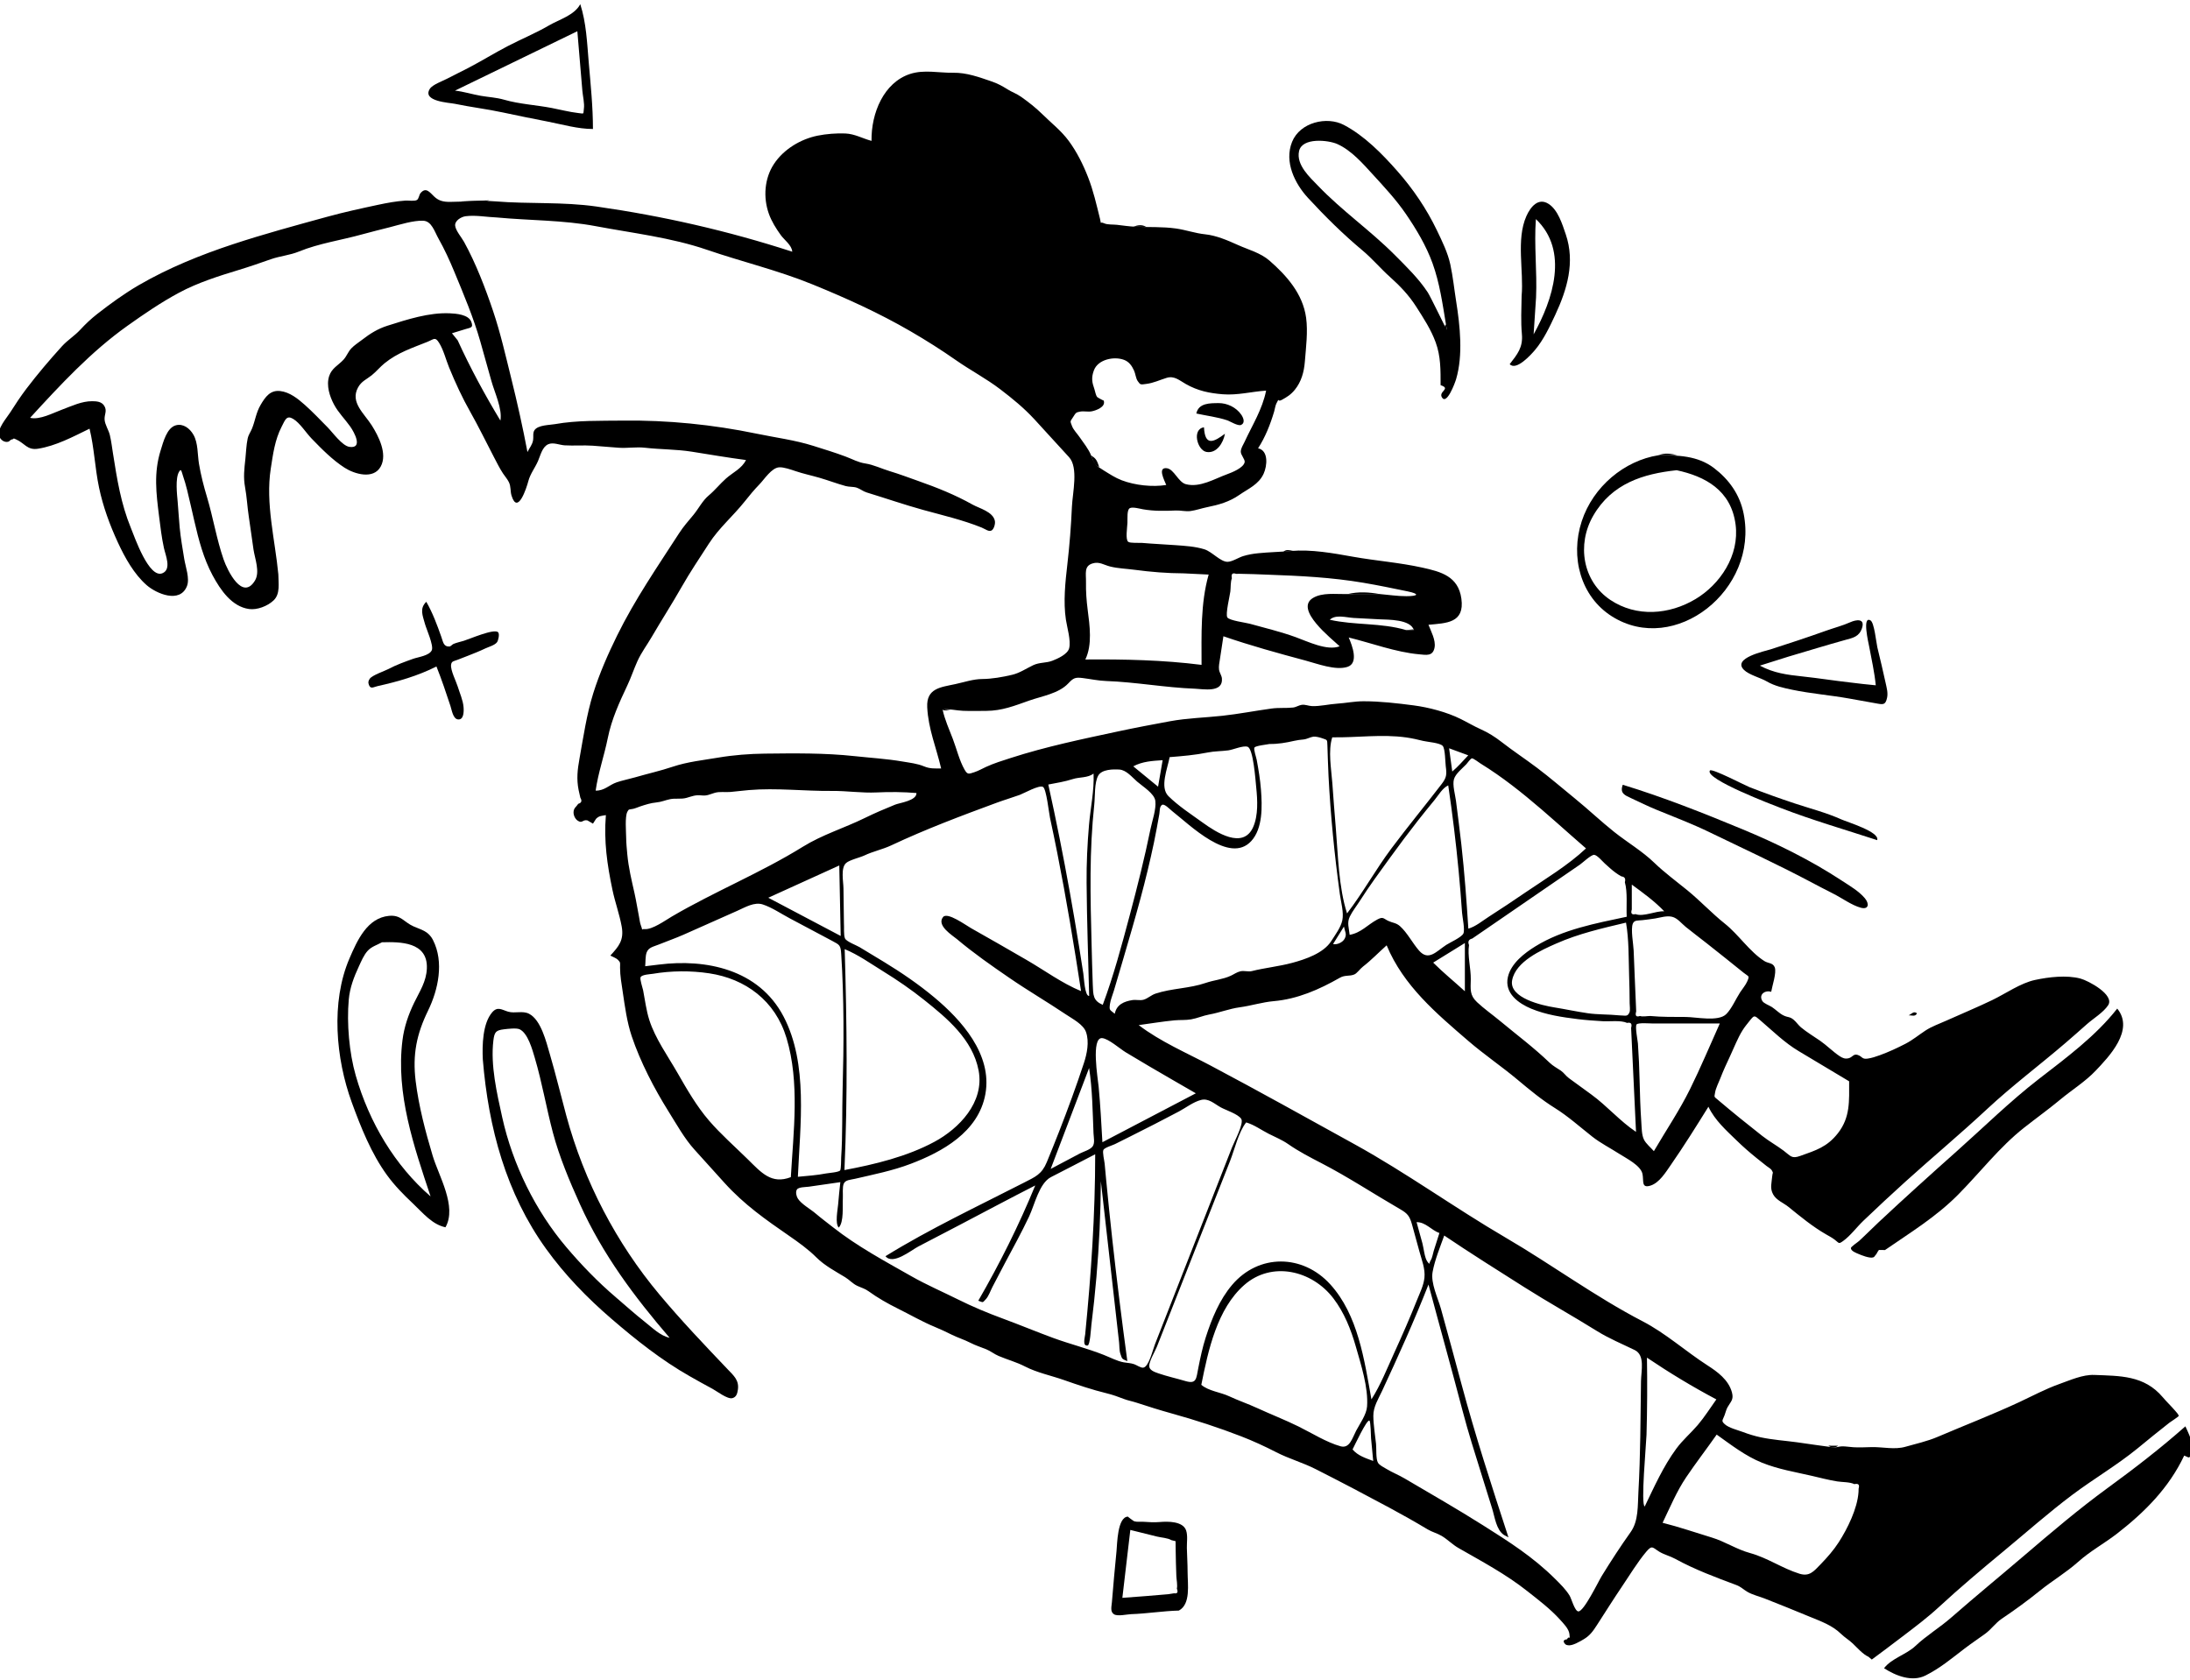 <svg width="524" height="402" viewBox="0 0 524 402" fill="none" xmlns="http://www.w3.org/2000/svg">
<path fill-rule="evenodd" clip-rule="evenodd" d="M321.563 221.724C321.78 222.923 322.323 223.488 321.754 224.59C321.272 225.526 319.888 226.138 318.959 225.901L321.563 221.724ZM346.726 179.059L351.308 180.745C350.056 182.065 348.862 183.451 347.482 184.623L346.726 179.059ZM271.156 183.378C273.341 182.195 275.789 182.062 278.184 181.91C277.82 184.022 277.456 186.134 277.091 188.246C275.113 186.623 273.134 185 271.156 183.378ZM323.624 346.845C324.06 346.016 327.035 339.61 327.653 339.939C327.981 340.113 328.006 343.68 328.054 344.187C328.225 345.991 328.396 347.795 328.566 349.6C326.807 348.933 324.928 348.379 323.624 346.845ZM344.404 295.055C343.954 296.47 343.504 297.886 343.054 299.302C342.84 299.975 342.715 300.968 342.336 301.562C341.845 302.332 342.216 302.786 341.559 301.942C340.854 301.036 340.643 298.62 340.337 297.51C339.872 295.823 339.407 294.138 338.943 292.452C341.133 292.432 342.461 294.369 344.404 295.055ZM390.44 211.677C393.133 213.654 395.86 215.615 398.204 218.072C396.142 217.934 393.271 219.457 391.329 218.742C390.433 218.947 390.137 218.582 390.44 217.644V215.697V211.677ZM350.499 225.662V237.205C347.984 234.904 345.337 232.766 342.917 230.346C345.444 228.785 347.971 227.223 350.499 225.662ZM260.589 255.571C261.383 260.709 261.427 265.997 261.645 271.198C261.683 272.121 262.014 273.51 261.441 274.319C260.867 275.129 259.23 275.578 258.398 276.011C256.057 277.23 253.731 278.483 251.397 279.717C254.461 271.668 257.525 263.619 260.589 255.571ZM201.153 223.968C195.377 220.92 189.602 217.871 183.826 214.822C189.489 212.248 195.152 209.674 200.814 207.1C200.927 212.723 201.04 218.346 201.153 223.968ZM260.602 238.321C259.546 238.403 259.379 234.085 259.205 232.944C258.872 230.776 258.531 228.611 258.182 226.447C257.482 222.12 256.747 217.8 255.974 213.488C254.426 204.866 252.72 196.276 250.828 187.733C252.861 187.34 254.728 187.057 256.713 186.421C258.316 185.908 260.226 186.187 261.657 185.12C261.843 189.123 260.912 193.379 260.567 197.382C260.168 202.013 259.954 206.621 259.989 211.273C260.059 220.29 260.378 229.308 260.602 238.321ZM393.537 360.481C392.536 360.195 393.899 345.461 393.96 343.337C394.134 337.185 394.167 331.029 394.065 324.876C399.458 328.507 404.975 331.851 410.672 334.868C409.208 336.907 407.836 339.106 406.216 341.004C404.547 342.958 402.632 344.56 401.085 346.665C397.97 350.904 395.837 355.716 393.537 360.481ZM263.772 273.324C263.521 268.892 263.289 264.47 262.872 260.052C262.695 258.171 261.002 248.18 263.712 248.415C265.253 248.548 267.957 250.97 269.37 251.819C271.237 252.94 273.106 254.058 274.982 255.162C278.684 257.34 282.41 259.47 286.125 261.622C278.674 265.523 271.223 269.423 263.772 273.324ZM279.859 181.177C282.945 180.929 285.929 180.683 288.973 180.066C290.614 179.733 292.256 179.779 293.906 179.555C295.088 179.394 297.399 178.351 298.5 178.692C299.884 179.121 300.386 186.567 300.577 188.436C300.883 191.446 301.09 195.098 299.838 197.925C297.424 203.376 290.922 199.121 287.759 196.835C285.047 194.875 281.975 192.889 279.57 190.509C277.44 188.401 279.352 183.901 279.859 181.177ZM263.854 240.452C261.529 239.442 261.566 238.173 261.464 235.561C261.342 232.387 261.27 229.21 261.186 226.034C261.035 220.376 260.893 214.715 260.94 209.053C260.985 203.522 261.238 198.001 261.827 192.504C262.035 190.561 261.828 187.241 262.782 185.583C263.652 184.071 266.354 184.055 267.829 184.149C269.491 184.254 270.837 185.949 272.064 187.02C273.422 188.208 276.214 189.879 276.436 191.65C276.686 193.627 275.674 196.448 275.282 198.365C273.849 205.364 272.105 212.294 270.268 219.181C268.362 226.327 266.431 233.544 263.854 240.452ZM322.931 223.699C322.781 222.127 322.236 220.813 322.973 219.315C323.606 218.027 324.637 216.733 325.411 215.514C327.627 212.022 330.111 208.676 332.525 205.34C334.736 202.284 337.001 199.261 339.318 196.298C340.608 194.648 341.939 193.033 343.261 191.412C344.23 190.226 345.148 188.559 346.518 187.938C347.527 194.75 348.361 201.591 349.012 208.454C349.327 211.771 349.598 215.093 349.825 218.419C349.89 219.357 350.568 222.527 350.135 223.401C349.679 224.319 346.892 225.548 346.039 226.111C343.655 227.684 341.802 230.055 339.534 227.469C337.973 225.687 336.715 223.176 334.97 221.622C334.061 220.812 333.205 220.85 332.185 220.369C330.999 219.81 330.962 219.273 329.545 220.032C327.158 221.312 325.708 223.203 322.931 223.699ZM442.442 258.748C442.442 263.464 442.743 267.341 439.766 271.159C437.164 274.495 434.461 275.267 430.801 276.584C428.647 277.359 428.496 276.644 426.75 275.335C425.091 274.092 423.284 273.095 421.647 271.813C418.12 269.049 414.595 266.198 411.167 263.291C410.015 262.313 410.185 262.647 410.36 261.474C410.52 260.405 411.234 259.044 411.625 258.028C412.331 256.189 413.163 254.409 413.995 252.633C414.941 250.617 415.764 248.428 416.938 246.549C417.425 245.769 418.003 245.063 418.572 244.352C419.769 242.855 419.726 242.911 421.158 244.134C424.179 246.718 426.991 249.516 430.391 251.536C434.415 253.928 438.429 256.335 442.442 258.748ZM351.331 222.216C350.895 215.445 350.403 208.712 349.647 201.972C349.258 198.511 348.807 195.06 348.367 191.606C348.188 190.2 347.497 187.84 347.882 186.474C348.26 185.13 349.929 183.85 350.845 182.877C351.091 182.616 351.848 181.518 352.174 181.469C352.522 181.417 353.834 182.448 354.212 182.68C355.55 183.504 356.863 184.37 358.157 185.271C360.595 186.97 362.957 188.792 365.268 190.683C370.115 194.648 374.737 198.914 379.482 203.017C375.135 207.108 369.785 210.284 364.925 213.597C362.052 215.556 359.164 217.493 356.238 219.361C354.755 220.307 353.034 221.754 351.331 222.216ZM410.749 343.289C414.259 345.781 417.611 348.411 421.58 350.01C425.532 351.602 429.437 352.215 433.521 353.161C435.581 353.639 437.517 354.161 439.619 354.495C440.797 354.682 442.62 354.61 443.694 355.144C444.651 354.925 444.991 355.275 444.715 356.194C444.705 356.48 444.695 356.766 444.685 357.052C444.414 361.026 442.035 365.809 439.96 369.04C438.749 370.927 437.206 372.682 435.672 374.268C433.94 376.059 432.942 377.321 430.528 376.571C426.459 375.306 422.869 372.761 418.745 371.638C415.483 370.75 412.773 368.889 409.592 367.926C405.668 366.738 401.786 365.384 397.808 364.392C399.585 360.709 401.174 356.875 403.448 353.501C405.781 350.04 408.354 346.713 410.749 343.289ZM389.223 219.371C381.883 220.94 373.927 222.392 367.357 226.461C364.794 228.049 361.544 230.504 360.793 233.788C359.896 237.714 363.424 240.145 366.372 241.37C369.911 242.841 373.763 243.405 377.513 243.869C379.498 244.114 381.492 244.249 383.486 244.37C385.1 244.469 387.837 244.088 389.313 244.775C390.237 244.577 390.557 244.979 390.274 245.982C390.291 246.342 390.308 246.703 390.325 247.062L390.478 250.299C390.58 252.454 390.682 254.61 390.784 256.765C391.005 261.459 391.228 266.155 391.449 270.849C387.605 268.292 384.506 264.629 380.749 261.901C378.962 260.603 377.189 259.303 375.409 258.01C374.663 257.468 374.207 256.709 373.473 256.204C372.499 255.534 371.636 255.131 370.722 254.253C366.992 250.671 362.844 247.574 358.887 244.285C357.09 242.791 355.122 241.417 353.412 239.814C351.621 238.135 351.869 236.753 351.913 234.339C351.959 231.783 351.085 228.61 351.491 226.145C351.15 225.309 351.412 224.789 352.274 224.584C352.85 224.189 353.426 223.793 354.002 223.397C355.151 222.608 356.3 221.819 357.449 221.031C362.019 217.893 366.588 214.754 371.158 211.616C373.441 210.048 375.724 208.481 378.007 206.913C378.645 206.476 380.725 204.498 381.44 204.556C382.17 204.615 383.436 206.145 383.983 206.632C384.822 207.378 385.637 208.163 386.543 208.816C386.995 209.153 387.467 209.453 387.958 209.717C388.744 209.798 389.016 210.262 388.777 211.106C389.467 213.482 389.088 216.876 389.223 219.371ZM287.436 331.381C289.098 323.037 291.241 313.157 297.724 307.481C304.299 301.725 313.912 303.949 319.055 310.709C321.631 314.094 323.228 318.097 324.415 322.245C325.632 326.503 327.427 332.05 327.098 336.552C326.955 338.526 325.38 340.647 324.479 342.37C323.551 344.148 322.934 346.698 320.745 346.082C317.351 345.127 313.899 342.933 310.722 341.363C307.51 339.775 304.127 338.468 300.796 336.934C298.584 335.916 296.288 335.141 294.082 334.108C291.99 333.13 289.23 332.893 287.436 331.381ZM189.221 281.684C184.585 283.466 182.175 280.614 178.913 277.402C175.823 274.361 172.474 271.435 169.629 268.129C166.694 264.72 164.373 260.691 162.117 256.754C159.835 252.774 156.752 248.476 155.347 244.044C154.633 241.79 154.328 239.292 153.878 236.961C153.769 236.4 153.042 234.313 153.273 233.841C153.591 233.192 155.615 233.123 156.171 233.029C160.595 232.278 165.283 232.24 169.72 232.912C178.305 234.211 185.485 239.381 188.199 248.421C191.379 259.018 189.851 270.797 189.221 281.684ZM219.281 189.766C219.353 191.601 215.257 192.111 214.195 192.539C211.742 193.527 209.302 194.57 206.92 195.739C202.014 198.147 196.783 199.716 192.086 202.627C181.959 208.903 170.966 213.327 160.736 219.329C159.142 220.265 156.027 222.518 154.206 222.328C153.238 222.227 153.959 223.063 153.332 221.411C153.106 220.817 153.031 220.043 152.904 219.407C152.525 217.498 152.232 215.572 151.806 213.674C151.106 210.551 150.39 207.653 150.095 204.442C149.97 203.082 149.832 201.723 149.818 200.354C149.802 198.968 149.505 195.493 150.088 194.292C150.475 193.496 150.552 193.769 151.518 193.544C152.072 193.416 152.652 193.148 153.186 192.969C154.439 192.551 155.694 192.149 157.008 192.025C158.306 191.904 159.134 191.479 160.352 191.233C161.629 190.975 162.941 191.288 164.242 190.928C165.647 190.538 166.317 190.183 167.785 190.331C169.208 190.475 169.618 190.137 171.011 189.72C172.174 189.373 173.56 189.616 174.772 189.511C176.239 189.382 177.702 189.185 179.17 189.061C185.771 188.499 192.45 189.331 199.067 189.265C202.665 189.23 206.185 189.8 209.778 189.624C212.918 189.47 216.164 189.506 219.281 189.766ZM202.108 227.125C205.319 228.438 208.297 230.571 211.274 232.408C214.707 234.526 217.993 236.777 221.17 239.317C226.512 243.589 232.746 248.71 234.152 256.164C235.594 263.814 229.408 270.082 223.607 273.212C216.992 276.78 209.297 278.626 202.051 279.989C202.826 262.379 202.643 244.74 202.108 227.125ZM298.174 268.584C300.122 269.162 301.771 270.4 303.579 271.316C305.197 272.136 306.764 272.755 308.276 273.811C310.74 275.533 313.596 277.006 316.172 278.338C322.546 281.631 328.734 285.72 335.045 289.37C336.717 290.338 337.265 290.949 337.832 292.94C338.447 295.103 339.027 297.28 339.619 299.451C340.172 301.475 341.054 303.64 340.822 305.776C340.619 307.635 339.724 309.389 339.049 311.084C337.349 315.352 335.506 319.551 333.602 323.716C331.893 327.456 330.334 331.424 328.141 334.862C326.436 325.315 324.907 314.618 318.299 307.344C311.696 300.075 301.163 299.972 294.8 307.475C291.777 311.04 289.937 315.529 288.491 320.04C287.732 322.41 287.222 324.825 286.733 327.272C286.211 329.887 286.34 331.274 283.653 330.482C281.52 329.852 279.258 329.35 277.166 328.633C276.082 328.261 275.023 327.842 274.974 326.922C274.912 325.76 276.369 323.38 276.8 322.287C279.022 316.643 281.245 310.999 283.468 305.355C285.882 299.227 288.296 293.098 290.711 286.971C291.915 283.913 293.12 280.855 294.325 277.798C295.425 275.011 296.34 270.872 298.174 268.584ZM201.927 220.926C201.892 218.139 201.849 215.353 201.815 212.566C201.794 210.906 201.105 207.694 202.452 206.508C203.287 205.773 205.764 205.209 206.821 204.706C208.905 203.713 211.161 203.271 213.258 202.285C221.469 198.423 230.014 195.206 238.468 192.093C240.291 191.422 242.154 190.872 243.989 190.211C244.98 189.854 248.649 187.759 249.566 188.307C250.369 188.787 250.974 194.501 251.231 195.688C251.839 198.497 252.421 201.313 252.98 204.134C255.15 215.086 256.97 226.115 258.663 237.163C254.166 235.329 249.856 232.152 245.607 229.696C241.194 227.145 236.795 224.6 232.352 222.107C231.097 221.403 226.685 218.169 225.652 219.438C223.996 221.475 227.943 223.865 228.979 224.737C232.987 228.113 237.221 231.055 241.507 233.999C245.948 237.051 250.57 239.747 255.034 242.742C256.646 243.824 259.218 245.14 259.851 246.967C260.666 249.316 260.078 252.172 259.336 254.417C257.514 259.933 255.519 265.381 253.409 270.777C252.45 273.23 251.466 275.673 250.463 278.106C249.27 281.004 247.703 281.616 245.102 282.95C234.021 288.632 222.512 294.024 211.869 300.598C213.65 302.803 217.991 299.183 219.749 298.266C223.005 296.568 226.263 294.876 229.516 293.173C235.577 290.001 241.606 286.766 247.701 283.67C243.795 293.209 239.185 302.4 234.074 311.255C235.365 311.725 235.05 311.749 235.86 310.916C236.542 310.214 237 308.839 237.462 307.958C238.418 306.137 239.36 304.31 240.323 302.494C242.319 298.725 244.389 295.013 246.212 291.142C247.584 288.23 248.646 283.141 251.464 281.674C254.976 279.844 258.535 278.063 262.047 276.207C262.047 290.711 261.076 304.892 259.651 319.306C259.579 320.033 258.93 322.178 260.239 321.969C260.829 321.873 261.028 317.896 261.131 317.066C261.607 313.259 262.011 309.442 262.341 305.618C262.999 297.986 263.356 290.323 263.402 282.659C264.245 290.111 265.088 297.562 265.931 305.014L267.129 315.606C267.338 317.461 267.548 319.315 267.758 321.17C267.854 322.022 267.793 323.136 268.072 323.948C268.511 325.227 268.363 325.129 269.738 325.712C268.424 316.009 267.209 306.289 266.135 296.552C265.611 291.8 265.12 287.045 264.667 282.286C264.545 281.006 264.426 279.725 264.309 278.445C264.25 277.792 263.726 275.693 264.017 275.151C264.305 274.613 266.215 274.053 266.765 273.779C267.969 273.179 269.173 272.579 270.376 271.976C274.282 270.016 278.184 268.04 282.047 265.984C283.736 265.085 285.509 263.695 287.346 263.215C289.176 262.738 290.506 264.105 292.07 264.974C293.288 265.651 296.156 266.551 296.969 267.7C297.726 268.77 295.375 273.049 294.758 274.626C293.016 279.077 291.275 283.529 289.533 287.979C286.001 297.004 282.469 306.029 278.938 315.054C278.074 317.259 277.211 319.466 276.348 321.672C275.795 323.086 274.871 327.114 273.529 327.272C272.935 327.342 271.959 326.648 271.385 326.448C270.528 326.151 269.737 326.156 268.878 325.999C267.303 325.712 265.667 324.84 264.12 324.227C260.145 322.654 256.023 321.638 252.016 320.168C247.989 318.691 244.029 317.033 240.018 315.556C236.376 314.215 232.701 312.687 229.202 310.94C225.506 309.096 221.717 307.469 218.116 305.424C211.558 301.699 205.071 298.221 199.276 293.652C197.914 292.578 196.463 291.499 195.115 290.349C193.933 289.34 191.679 288.094 190.874 286.767C190.568 286.261 190.304 285.268 190.662 284.668C191.047 284.023 192.749 284.081 193.544 283.967C196.052 283.605 198.559 283.243 201.067 282.881C200.874 284.652 200.68 286.422 200.54 288.199C200.442 289.454 199.752 292.769 200.683 293.752C201.963 292.446 201.552 288.538 201.666 286.797C201.728 285.867 201.507 284.046 201.895 283.221C202.32 282.316 203.495 282.329 204.56 282.081C209.076 281.032 213.55 280.152 217.92 278.49C225.301 275.683 234.125 270.942 235.774 261.799C237.492 252.267 229.939 244.008 223.58 238.692C219.773 235.51 215.722 232.754 211.532 230.196C209.574 229 207.617 227.805 205.647 226.635C204.93 226.21 202.576 225.333 202.198 224.589C201.811 223.828 202.009 221.793 201.927 220.926ZM359.854 367.31C360.212 367.498 360.571 367.686 360.928 367.874C356.944 355.683 352.998 343.548 349.667 331.129C348.059 325.135 346.43 319.146 344.768 313.169C344.05 310.591 342.287 307.04 342.777 304.369C343.307 301.478 344.578 298.404 345.561 295.655C351.857 299.904 358.285 303.936 364.685 307.993C370.423 311.631 376.258 314.866 382.037 318.466C384.997 320.31 388.052 321.555 391.142 323.062C393.653 324.287 392.678 328.03 392.642 330.531C392.515 339.36 392.521 348.22 392.022 357.037C391.841 360.249 392.075 363.936 390.171 366.609C387.736 370.027 385.477 373.511 383.256 377.109C382.424 378.457 378.928 385.755 377.625 385.595C376.774 385.491 375.991 382.536 375.565 381.835C374.647 380.325 373.306 379.025 372.085 377.809C366.812 372.556 360.961 368.856 354.881 365.017C348.703 361.117 342.38 357.486 336.086 353.788C334.664 352.952 333.132 352.349 331.719 351.495C331.161 351.158 330.054 350.622 329.703 350.019C329.177 349.117 329.355 346.618 329.246 345.539C329.022 343.336 328.619 341.046 328.597 338.827C328.576 336.634 329.804 334.75 330.694 332.838C334.6 324.443 338.396 316.028 341.795 307.379C344.474 317.422 347.288 327.418 349.917 337.476C351.289 342.728 352.943 347.895 354.554 353.066C355.377 355.707 356.204 358.346 357.025 360.988C357.665 363.045 357.997 366.058 359.854 367.31ZM303.748 178.032C305.819 178.057 307.696 177.73 309.722 177.266C310.465 177.096 311.117 177.024 311.871 176.953C312.725 176.872 313.501 176.375 314.249 176.278C314.815 176.205 315.803 176.46 316.344 176.654C317.596 177.105 317.556 176.877 317.609 178.439C317.691 180.852 317.752 183.265 317.875 185.676C318.361 195.165 319.299 204.561 320.585 213.958C320.846 215.858 321.574 218.349 321.174 220.236C320.813 221.936 319.444 223.753 318.54 225.179C316.681 228.113 312.303 229.563 309.223 230.395C305.975 231.272 302.603 231.595 299.517 232.378C298.662 232.595 297.681 232.212 296.769 232.43C295.927 232.631 295.272 233.128 294.493 233.487C292.585 234.367 290.453 234.529 288.483 235.208C284.575 236.555 280.391 236.474 276.48 237.767C275.48 238.098 274.617 238.931 273.655 239.216C272.775 239.476 271.869 239.17 270.949 239.315C268.998 239.624 267.179 240.34 266.729 242.588C265.537 241.574 265.371 241.841 265.577 240.273C265.709 239.267 266.231 238.043 266.516 237.073C267.244 234.602 267.976 232.132 268.703 229.66C270.141 224.77 271.571 219.875 272.897 214.948C274.083 210.54 275.162 206.099 276.105 201.624C276.584 199.349 276.985 197.064 277.396 194.776C277.515 194.112 277.397 193.057 278.018 192.616C278.581 192.215 279.897 193.652 280.492 194.116C284.648 197.349 294.182 206.911 299.379 201.27C302.178 198.233 302.014 192.893 301.71 188.968C301.524 186.556 301.129 184.175 300.688 181.804C300.578 181.212 299.904 179.311 300.151 178.889C300.417 178.436 303.192 178.165 303.748 178.032ZM157.694 230.813C156.587 230.946 155.481 231.079 154.375 231.213C154.476 230.253 154.385 228.809 154.723 227.915C155.192 226.68 156.337 226.542 157.598 226.029C159.591 225.22 161.624 224.516 163.596 223.645C167.875 221.754 172.134 219.836 176.416 217.946C178.292 217.116 180.497 215.76 182.535 216.437C184.732 217.167 186.901 218.655 188.955 219.745C191.281 220.979 193.605 222.216 195.93 223.453C197.02 224.033 198.11 224.613 199.2 225.193C200.913 226.104 201.14 226.197 201.276 228.277C201.964 238.922 201.913 249.98 201.613 260.638C201.459 266.078 201.631 271.547 201.268 276.977C201.24 277.394 201.269 279.751 201.025 280.072C200.682 280.525 198.269 280.678 197.692 280.792C195.443 281.233 193.179 281.38 190.907 281.598C191.442 269.217 193.408 254.58 187.487 243.256C181.54 231.878 168.826 229.414 157.694 230.813ZM261.09 109.01C260.423 107.379 259.275 106.002 258.293 104.571C257.763 103.797 256.845 102.872 256.505 101.967C256.021 100.68 256.024 100.955 256.746 99.827C257.43 98.761 257.416 98.681 258.472 98.49C259.361 98.33 260.308 98.603 261.217 98.428C262.135 98.251 264.66 97.42 264.081 95.851C264.106 95.919 262.645 95.146 262.532 95.012C262.165 94.583 262.049 93.668 261.868 93.149C261.284 91.487 261.08 90.41 261.729 88.64C262.701 85.996 266.54 85.214 268.929 86.103C270.124 86.547 270.805 87.489 271.342 88.673C271.683 89.424 271.763 90.511 272.204 91.165C272.869 92.15 272.91 92.041 274.289 91.867C276.045 91.645 277.485 90.921 279.148 90.416C280.96 89.866 282.139 90.986 283.722 91.888C286.581 93.519 289.341 94.085 292.543 94.344C296.109 94.632 299.413 93.709 302.944 93.471C302.028 98.002 299.659 101.68 297.766 105.783C297.433 106.504 296.895 107.241 296.883 108.076C296.869 108.862 297.929 109.932 297.81 110.583C297.555 111.971 294.71 113.082 293.633 113.472C290.584 114.576 287.113 116.737 283.758 115.869C281.919 115.393 280.929 112.275 279.198 112.045C276.876 111.737 278.613 114.948 279.044 116.052C275.749 116.59 271.571 116.134 268.416 114.934C266.835 114.333 265.495 113.436 264.052 112.546C262.255 111.438 261.881 111.134 261.09 109.01ZM318.768 176.436C324.644 176.541 330.606 175.633 336.496 176.468C337.86 176.66 339.206 176.971 340.547 177.302C341.511 177.54 344.571 177.741 345.214 178.51C345.799 179.212 345.803 182.443 345.924 183.353C346.193 185.381 346.121 186.081 344.917 187.648C340.955 192.807 336.829 197.812 332.925 203.027C329.176 208.037 326.098 213.635 322.307 218.575C320.283 212.247 320.162 204.654 319.606 198.02C319.31 194.482 319.04 190.942 318.787 187.401C318.546 184.028 317.726 179.652 318.768 176.436ZM394.824 243.119C394.145 243.119 393.061 243.348 392.4 243.119C391.492 243.43 391.189 243.064 391.489 242.022C391.475 241.658 391.46 241.293 391.446 240.928C391.351 238.578 391.247 236.228 391.145 233.878C391.052 231.73 390.961 229.581 390.883 227.432C390.828 225.965 390.138 222.328 390.69 221.003C391.061 220.112 391.94 220.314 393.009 220.184C394.026 220.06 395.046 219.946 396.057 219.777C397.34 219.562 398.763 219.069 400.069 219.377C401.381 219.688 402.334 220.989 403.364 221.816C404.993 223.124 406.658 224.384 408.301 225.672C411.287 228.014 414.244 230.399 417.205 232.777C418.428 233.758 418.663 233.417 418.067 234.828C417.698 235.7 416.859 236.686 416.348 237.473C415.332 239.042 414.319 241.419 413.015 242.691C411.117 244.543 405.85 243.367 403.329 243.354C400.454 243.339 397.683 243.386 394.824 243.119ZM387.383 242.966C384.89 242.704 382.371 242.817 379.894 242.457C377.2 242.065 374.526 241.486 371.837 241.051C369.157 240.619 361.002 238.869 361.807 234.573C362.658 230.032 368.9 227.312 372.354 225.785C377.749 223.401 383.381 222.125 389.055 220.777C389.767 224.848 389.665 229.218 389.795 233.342C389.865 235.583 389.927 237.826 389.926 240.068C389.926 240.608 390.099 241.728 389.894 242.229C389.411 243.41 388.851 242.966 387.383 242.966ZM395.582 244.917H411.494C409.139 250.151 406.913 255.483 404.375 260.619C401.846 265.734 398.591 270.554 395.722 275.464C394.995 274.616 393.836 273.695 393.343 272.684C392.795 271.566 392.811 269.922 392.721 268.628C392.489 265.269 392.383 261.881 392.304 258.515C392.235 255.567 392.114 252.639 391.904 249.698C391.858 249.053 391.195 245.703 391.574 245.152C391.912 244.662 394.886 244.922 395.582 244.917ZM330.049 142.143C327.364 142.143 324.676 142.106 321.993 142.155C319.557 142.199 316.383 141.744 314.152 143.091C309.606 145.834 318.693 152.878 320.536 154.652C317.556 155.811 312.906 153.51 309.99 152.455C306.383 151.152 302.705 150.277 299.027 149.256C298.108 149.001 294.162 148.501 293.664 147.745C293.169 146.995 294.277 142.47 294.388 141.516C294.492 140.618 294.404 139.219 294.752 138.375C294.539 137.362 294.87 137.006 295.747 137.311C296.05 137.309 296.352 137.308 296.655 137.307C298.893 137.326 301.133 137.437 303.37 137.517C311.058 137.792 318.559 138.158 326.182 139.447C329.726 140.046 333.301 140.783 336.826 141.518C339.793 142.137 339.294 142.656 336.522 142.664C334.355 142.67 332.205 142.324 330.049 142.143ZM109.508 81.437C109.052 80.874 108.595 80.31 108.138 79.746C109.251 79.405 110.364 79.063 111.477 78.722C112.661 78.359 113.298 78.442 112.771 77.022C112.112 75.244 109.101 75.04 107.654 74.973C102.671 74.741 97.438 76.444 92.704 77.943C90.395 78.675 88.584 79.808 86.63 81.314C85.777 81.971 84.792 82.589 84.045 83.379C83.27 84.2 82.947 85.252 82.188 86.075C80.944 87.424 79.352 88.096 78.742 90.044C78.042 92.28 78.878 94.84 79.914 96.789C80.965 98.768 82.527 100.264 83.795 102.062C84.801 103.488 86.903 107.386 83.619 106.934C81.882 106.695 79.629 103.515 78.379 102.248C76.588 100.431 74.825 98.572 72.928 96.879C71.245 95.379 69.307 93.84 67.057 93.576C64.686 93.298 63.501 94.928 62.345 96.91C61.255 98.779 61.08 100.604 60.313 102.518C59.943 103.44 59.473 103.954 59.255 104.96C58.921 106.507 58.886 108.194 58.716 109.771C58.448 112.248 58.195 114.195 58.642 116.622C59.061 118.893 59.175 121.305 59.527 123.615C59.926 126.232 60.259 128.861 60.652 131.478C60.985 133.696 62.253 136.854 61.009 138.917C58.022 143.872 54.438 136.577 53.494 133.852C51.835 129.062 50.991 123.827 49.527 118.939C48.743 116.325 48.059 113.687 47.609 110.981C47.237 108.743 47.421 106.016 46.278 104.023C45.391 102.474 43.812 101.298 42.078 101.771C39.91 102.363 39.077 105.729 38.438 107.775C36.754 113.172 37.374 118.033 38.06 123.537C38.377 126.085 38.68 128.638 39.225 131.144C39.593 132.834 41.116 136.257 38.851 137.176C35.64 138.48 32.237 128.589 31.322 126.355C28.926 120.505 28.009 114.703 27.021 108.434C26.794 106.993 26.621 105.521 26.282 104.104C25.986 102.871 25.104 101.625 25.025 100.392C24.945 99.158 25.706 98.297 24.927 97.085C24.278 96.077 23.105 96.016 22.046 96.007C19.558 95.986 17.178 97.159 14.864 98.011C12.709 98.802 9.523 100.54 7.201 99.981C14.487 92.037 21.755 84.183 30.446 77.996C34.481 75.123 38.52 72.362 42.882 70.019C47.3 67.646 52.363 66.043 57.095 64.607C59.668 63.826 62.227 62.941 64.768 62.044C67.031 61.247 69.308 61.096 71.523 60.191C76.336 58.225 81.713 57.464 86.697 56.07C88.897 55.455 91.121 54.928 93.327 54.358C95.645 53.759 98.902 52.719 101.263 52.82C103.28 52.906 103.961 55.388 104.931 57.115C106.34 59.621 107.541 62.225 108.649 64.898C110.918 70.375 113.313 76.034 114.936 81.756C115.827 84.898 116.707 88.043 117.583 91.19C118.34 93.914 120.235 97.844 119.732 100.64C116 94.464 112.525 88.051 109.508 81.437ZM283.254 137.2C285.234 137.297 287.214 137.393 289.194 137.49C287.22 144.457 287.495 151.876 287.495 159.098C278.269 157.93 268.969 157.731 259.689 157.812C261.394 154.28 260.733 149.698 260.247 145.916C259.963 143.702 259.804 141.57 259.845 139.336C259.884 137.241 259.322 135.479 261.389 134.831C263.029 134.318 264.066 135.174 265.628 135.564C267.5 136.032 269.538 136.088 271.443 136.343C275.408 136.872 279.232 137.183 283.254 137.2ZM336.416 150.769C330.47 148.998 324.152 149.651 318.177 148.305C319.536 146.973 322.096 147.762 323.901 147.873C325.953 147.998 328.004 148.09 330.056 148.197C332.057 148.302 337.608 148.139 338.33 150.873C337.693 150.839 337.054 150.804 336.416 150.769ZM118.864 52.038C126.644 52.772 134.792 52.658 142.516 54.115C151.362 55.785 160.583 56.832 169.16 59.774C177.573 62.66 186.154 64.681 194.448 68.07C202.51 71.365 210.276 74.87 217.869 79.277C221.585 81.433 225.201 83.72 228.744 86.197C232.203 88.615 235.993 90.598 239.344 93.161C242.327 95.443 244.901 97.536 247.502 100.332C250.283 103.321 252.988 106.391 255.772 109.375C258.095 111.865 256.624 117.952 256.477 121.265C256.272 125.859 255.92 130.388 255.395 134.951C254.896 139.3 254.383 143.974 255.042 148.313C255.319 150.137 256.275 153.288 255.819 155.109C255.454 156.568 253.031 157.637 251.795 158.112C250.284 158.694 248.74 158.448 247.189 159.188C245.457 160.015 243.996 161.046 242.157 161.48C239.889 162.016 237.34 162.467 235.01 162.483C232.855 162.498 230.693 163.248 228.544 163.709C225.049 164.461 221.637 164.695 221.855 169.221C222.106 174.443 224.036 178.924 225.185 183.882C223.631 183.882 222.548 183.988 221.125 183.396C219.464 182.706 217.692 182.523 215.947 182.225C212.09 181.566 208.331 181.355 204.449 180.935C197.338 180.164 190.104 180.257 182.987 180.338C179.384 180.379 175.476 180.678 171.922 181.28C168.277 181.898 164.501 182.284 160.968 183.47C157.988 184.47 154.911 185.151 151.871 186.035C150.5 186.432 148.859 186.755 147.564 187.201C145.689 187.846 144.686 189.223 142.52 189.192C143.129 184.883 144.561 180.887 145.425 176.615C146.327 172.153 148.126 168.206 150.111 163.997C150.997 162.119 151.653 160.127 152.507 158.233C153.456 156.127 154.792 154.382 155.938 152.413C158.284 148.385 160.789 144.51 163.094 140.453C165.106 136.911 167.404 133.516 169.607 130.097C172.029 126.338 175.394 123.501 178.142 120.053C179.302 118.596 180.407 117.242 181.706 115.906C182.903 114.675 184.601 111.95 186.434 111.823C187.487 111.749 189.312 112.386 190.317 112.727C192.176 113.359 194.149 113.771 196.069 114.328C198.171 114.937 200.236 115.73 202.341 116.309C203.184 116.541 204.184 116.431 204.983 116.693C205.818 116.968 206.485 117.573 207.398 117.85C211.904 119.223 216.383 120.781 220.923 122.031C225.596 123.318 230.342 124.413 234.871 126.236C235.735 126.584 236.696 127.406 237.359 126.865C237.854 126.462 238.173 125.323 238.043 124.658C237.609 122.445 234.312 121.645 232.724 120.757C228.47 118.375 224.244 116.696 219.672 115.079C217.42 114.284 215.176 113.434 212.893 112.747C210.984 112.172 208.998 111.201 207.046 110.907C205.31 110.645 204.078 109.911 202.355 109.261C199.817 108.304 197.206 107.517 194.627 106.699C190.218 105.3 185.545 104.712 181.034 103.774C170.584 101.601 159.734 100.513 149.07 100.648C143.694 100.716 138.071 100.547 132.757 101.497C131.476 101.725 128.783 101.681 127.9 102.916C127.425 103.579 127.682 104.565 127.56 105.283C127.355 106.495 126.739 107.06 126.205 108.165C125.071 102.188 123.768 96.339 122.303 90.45C120.979 85.121 119.753 79.695 117.984 74.44C116.111 68.881 113.841 62.986 111.043 57.898C110.466 56.85 109.03 55.187 108.907 54.015C108.779 52.806 110.356 51.87 111.44 51.735C113.872 51.434 116.476 51.95 118.864 52.038ZM66.598 137.43C65.807 129.14 63.493 120.469 64.785 112.146C65.332 108.623 65.76 105.259 67.401 102.079C68.231 100.471 68.563 99.289 70.148 100.238C71.751 101.198 73.228 103.569 74.557 104.943C77.001 107.469 79.56 110.07 82.486 111.946C84.79 113.423 89.368 114.823 91.101 111.628C92.752 108.583 90.55 104.333 88.969 101.821C87.16 98.947 83.734 96.284 85.657 92.738C86.484 91.211 87.675 90.811 88.927 89.81C90.01 88.943 90.918 87.82 92.002 86.937C95.141 84.379 98.585 83.284 102.211 81.822C103.885 81.147 104.105 80.511 105.072 82.055C106.122 83.731 106.697 86.081 107.456 87.935C108.977 91.649 110.599 95.168 112.56 98.63C114.539 102.125 116.293 105.776 118.163 109.34C118.869 110.684 119.533 112.051 120.367 113.313C120.821 114 121.383 114.612 121.752 115.364C122.298 116.475 122.055 117.489 122.395 118.595C123.862 123.37 126.001 116.705 126.41 115.146C126.874 113.374 127.995 111.992 128.722 110.338C129.322 108.973 129.732 106.944 131.181 106.301C132.368 105.774 133.898 106.497 135.109 106.567C137.335 106.697 139.578 106.503 141.813 106.653C143.904 106.792 145.989 107.008 148.079 107.145C150.171 107.283 152.261 106.903 154.325 107.14C158.029 107.564 161.816 107.496 165.513 108.084C169.85 108.773 174.143 109.508 178.492 110.082C177.482 112.134 175.387 113.024 173.73 114.488C172.25 115.797 171.077 117.308 169.586 118.553C168.073 119.817 167.174 121.686 165.922 123.205C164.695 124.692 163.559 125.94 162.484 127.604C157.295 135.641 151.944 143.381 147.664 152.067C145.498 156.463 143.43 161.167 141.95 165.883C140.363 170.943 139.584 176.368 138.641 181.599C138.171 184.206 137.925 186.407 138.44 189.029C138.575 189.653 138.715 190.276 138.861 190.898C139.312 191.642 139.146 192.124 138.36 192.346C137.9 193.065 137.273 193.335 137.233 194.318C137.202 195.066 137.59 195.932 138.189 196.353C139.346 197.166 139.346 196.068 140.539 196.311C140.986 196.571 141.433 196.831 141.88 197.09C142.116 196.704 142.359 196.323 142.608 195.947C143.368 195.171 143.973 195.242 144.967 195.053C144.462 201.299 145.267 206.875 146.548 212.968C147.164 215.898 148.219 218.765 148.752 221.7C149.346 224.979 148.047 226.472 146.038 228.659C146.548 228.945 147.441 229.255 147.862 229.682C148.531 230.363 148.36 230.447 148.36 231.512C148.359 233.463 148.707 235.385 148.993 237.304C149.521 240.856 150.003 244.532 151.142 247.933C153.211 254.111 156.555 260.527 159.962 265.968C161.869 269.014 163.78 272.473 166.17 275.101C168.568 277.737 170.946 280.398 173.339 283.042C178.048 288.248 183.194 291.844 188.836 295.742C191.07 297.286 193.424 298.977 195.345 300.899C197.298 302.852 199.895 304.219 202.229 305.638C203.27 306.271 204.011 307.18 205.135 307.7C206.192 308.187 206.93 308.346 207.815 308.986C210.013 310.573 212.387 311.93 214.807 313.126C217.758 314.586 220.663 316.284 223.694 317.529C225.076 318.097 226.375 318.716 227.712 319.379C229.16 320.098 230.722 320.569 232.207 321.334C233.462 321.981 234.732 322.357 236.009 322.886C237.052 323.317 237.871 324.016 238.935 324.468C241.144 325.405 243.155 325.909 245.301 327.014C248.153 328.482 251.532 329.166 254.536 330.222C257.89 331.402 261.369 332.576 264.811 333.412C266.275 333.768 267.523 334.233 268.937 334.772C269.859 335.124 270.915 335.316 271.936 335.649C274.757 336.573 277.577 337.463 280.413 338.248C285.954 339.783 291.614 341.626 296.988 343.709C299.805 344.801 302.663 346.115 305.366 347.506C308.422 349.078 311.714 349.985 314.781 351.541C320.705 354.546 326.609 357.64 332.465 360.795C335.54 362.452 338.572 364.159 341.574 365.961C342.663 366.615 343.855 366.885 344.937 367.526C346.352 368.365 347.514 369.597 348.964 370.428C354.552 373.633 360.255 376.652 365.387 380.706C368.073 382.828 370.959 385.001 373.281 387.585C374.047 388.437 375.374 389.757 375.513 390.994C375.717 392.824 375.525 391.14 374.935 392.269C374.118 392.375 373.934 392.713 374.379 393.28C374.585 393.546 374.848 393.682 375.169 393.687C376.201 393.911 378.132 392.737 378.962 392.246C380.399 391.395 381.162 390.32 382.085 388.892C384.09 385.794 386.046 382.668 388.111 379.613C389.968 376.866 391.786 373.842 393.899 371.319C395.332 369.609 395.439 370.356 397.033 371.321C398.218 372.038 399.595 372.344 400.824 373.019C405.506 375.594 410.652 377.496 415.454 379.291C416.547 379.7 417.13 380.348 418.091 380.912C419.315 381.632 420.866 381.983 422.175 382.494C425.781 383.902 429.369 385.364 432.95 386.845C435.714 387.99 438.37 388.891 440.534 391.003C441.395 391.844 442.438 392.446 443.327 393.296C444.363 394.284 445.763 395.893 447.067 396.453L447.862 397.119C448.399 396.717 448.937 396.317 449.476 395.917C450.01 395.52 450.544 395.125 451.078 394.726C452.417 393.727 453.746 392.713 455.077 391.701C458.096 389.403 461.134 387.129 463.942 384.535C468.93 379.93 474.105 375.571 479.32 371.258C484.794 366.731 490.131 361.993 495.793 357.738C500.924 353.881 506.523 350.624 511.498 346.553C514.003 344.504 516.501 342.442 519.058 340.457C519.197 340.35 521.278 338.979 521.299 338.827C521.334 338.546 520.649 337.815 520.447 337.58C519.49 336.463 518.43 335.468 517.477 334.339C513.034 329.078 507.232 329.261 501.1 329.013C498.32 328.9 495.304 330.277 492.663 331.215C489.434 332.361 486.318 334.043 483.199 335.496C476.77 338.49 470.135 341.049 463.641 343.822C461.088 344.912 458.544 345.444 455.948 346.193C453.314 346.954 450.601 346.229 447.784 346.284C446.322 346.312 444.94 346.403 443.468 346.314C442.594 346.262 441.587 346.084 440.724 346.099C440.024 346.113 439.298 346.423 438.654 346.344C435.836 346.001 432.859 345.52 429.953 345.127C427.067 344.736 424.09 344.542 421.242 343.931C419.808 343.623 418.393 343.188 417.014 342.666C415.816 342.212 413.639 341.698 412.657 340.779C411.778 339.958 412.162 339.947 412.652 338.607C412.846 338.077 413.047 337.274 413.334 336.763C414.112 335.384 414.863 334.951 414.41 333.225C413.614 330.183 410.898 328.241 408.573 326.742C403.336 323.369 398.547 319.041 393.032 316.179C381.67 310.282 371.315 302.621 360.234 296.145C348.054 289.027 336.533 280.674 324.183 273.856C312.688 267.51 301.245 261.126 289.655 254.98C283.995 251.98 277.594 249.234 272.459 245.3C275.304 244.921 278.158 244.432 281.013 244.16C282.337 244.034 283.677 244.151 284.994 243.925C286.466 243.672 287.859 243.033 289.329 242.767C291.856 242.308 294.128 241.378 296.658 241.035C299.37 240.667 302.026 239.811 304.751 239.571C310.451 239.07 315.596 236.812 320.592 233.968C321.829 233.263 322.846 233.666 324.031 233.187C324.684 232.924 325.377 231.871 326.11 231.306C328.13 229.748 329.864 227.91 331.783 226.209C335.819 235.933 343.743 242.547 351.304 249.071C355.135 252.374 359.292 255.175 363.161 258.416C366.161 260.93 368.885 263.179 372.088 265.178C375.163 267.095 378.051 269.686 380.983 271.99C382.97 273.551 385.299 274.73 387.412 276.086C389.138 277.194 392.509 278.846 392.98 280.855C393.365 282.497 392.613 284.451 394.947 283.696C397.036 283.021 398.551 280.53 399.768 278.776C402.915 274.236 405.85 269.542 408.772 264.835C410.342 268.124 413.049 270.493 415.551 272.932C417.071 274.414 418.65 275.789 420.292 277.111C421.088 277.753 421.893 278.382 422.691 279.022C423.005 279.275 423.718 279.664 423.921 280.02C424.397 280.853 424.108 280.475 424.034 281.482C423.918 283.06 423.428 284.301 424.26 285.813C425.04 287.232 426.743 287.838 427.936 288.807C430.775 291.115 433.761 293.567 436.91 295.369C437.625 295.778 438.301 296.132 438.967 296.633C440.078 297.467 439.875 297.77 440.995 296.97C442.747 295.718 444.26 293.639 445.841 292.129C449.153 288.965 452.501 285.841 455.893 282.777C462.356 276.936 469.011 271.386 475.394 265.44C481.46 259.791 487.963 254.927 494.225 249.556C495.943 248.083 497.64 246.579 499.335 245.076C500.845 243.738 503.295 242.263 504.411 240.551C506.033 238.064 499.689 234.666 497.776 234.16C494.476 233.288 490.208 233.786 486.903 234.501C483.434 235.251 479.901 237.76 476.661 239.323C473.009 241.084 469.29 242.607 465.612 244.269C463.971 245.011 462.232 245.602 460.709 246.601C459.093 247.661 457.65 248.87 455.932 249.759C453.952 250.782 451.894 251.737 449.811 252.494C448.868 252.837 447.852 253.181 446.86 253.32C445.456 253.516 445.646 252.822 444.48 252.434C443.489 252.104 443.254 252.975 442.362 253.217C441.523 253.446 440.896 253.214 440.169 252.73C438.549 251.65 437.107 250.161 435.486 249.037C433.983 247.993 432.325 247.018 430.916 245.837C430.288 245.311 429.823 244.589 429.204 244.055C428.212 243.197 427.818 243.538 426.66 242.947C425.712 242.464 424.853 241.565 423.952 240.97C423.393 240.6 422.036 240.133 421.675 239.535C420.728 237.964 422.345 236.872 423.794 237.336C424.011 235.979 425.125 232.758 424.644 231.486C424.218 230.36 423.101 230.571 422.16 229.975C418.628 227.736 416.02 223.666 412.715 221.035C409.599 218.554 406.85 215.592 403.764 213.066C401.12 210.901 398.23 208.788 395.822 206.454C392.976 203.694 389.331 201.547 386.236 199.084C383.039 196.54 380.068 193.709 376.905 191.136C373.862 188.66 370.873 186.075 367.746 183.718C364.935 181.6 361.99 179.665 359.237 177.518C357.73 176.342 356.082 175.309 354.361 174.537C352.65 173.769 351.153 172.868 349.482 172.041C346.162 170.398 341.838 169.262 338.227 168.791C334.257 168.274 330.271 167.809 326.263 167.806C324.128 167.804 322.054 168.24 319.932 168.379C317.983 168.505 315.874 169.035 313.939 168.965C313.062 168.934 312.3 168.535 311.451 168.664C310.742 168.771 310.126 169.23 309.365 169.311C307.672 169.49 305.97 169.311 304.257 169.546C300.324 170.086 296.385 170.855 292.443 171.284C288.244 171.74 284.08 171.827 279.903 172.596C275.82 173.347 271.712 174.126 267.653 174.994C259.027 176.841 250.311 178.643 241.822 181.385C239.837 182.026 237.841 182.635 235.933 183.514C235.008 183.939 234.118 184.456 233.153 184.775C231.77 185.231 231.498 185.404 230.785 184.158C229.559 182.014 228.884 179.178 227.994 176.846C227.114 174.537 226.046 172.211 225.536 169.8C227.019 169.548 228.89 170.038 230.421 170.094C232.292 170.163 234.143 170.12 236.013 170.108C239.78 170.084 242.726 168.889 246.291 167.634C249.296 166.576 253.297 165.97 255.589 163.548C256.818 162.249 257.227 162.021 259.074 162.254C260.938 162.488 262.778 162.893 264.66 162.96C271.751 163.212 278.811 164.541 285.934 164.804C287.861 164.875 292.681 165.855 292.366 162.346C292.3 161.617 291.78 160.985 291.679 160.235C291.57 159.431 291.758 158.616 291.875 157.83C292.154 155.971 292.445 154.113 292.723 152.254C299.219 154.492 305.796 156.306 312.416 158.079C315.161 158.814 319.571 160.505 322.407 159.578C325.149 158.682 323.561 154.533 322.707 152.548C328.155 153.883 333.966 156.066 339.522 156.568C341.212 156.72 342.857 157.122 343.251 154.928C343.564 153.179 342.388 151.041 341.788 149.506C346.052 149.097 350.467 149.136 349.665 143.267C348.929 137.883 344.764 136.811 340.329 135.827C334.855 134.613 329.265 134.208 323.755 133.225C318.961 132.369 313.731 131.415 308.835 131.847C306.243 132.075 303.636 132.127 301.045 132.385C299.823 132.506 298.647 132.71 297.464 133.068C296.373 133.398 294.846 134.42 293.728 134.438C292.039 134.467 290.003 132.015 288.187 131.449C285.938 130.746 283.514 130.619 281.19 130.447C278.555 130.253 275.917 130.145 273.285 129.916C272.684 129.863 270.416 130.023 269.942 129.645C269.252 129.095 269.711 126.274 269.759 125.115C269.804 124.043 269.612 122.036 270.304 121.615C270.954 121.221 272.848 121.762 273.488 121.872C276.139 122.328 278.658 122.276 281.3 122.16C282.52 122.106 283.691 122.455 284.9 122.283C286.196 122.099 287.501 121.631 288.792 121.371C291.588 120.806 294.136 120.104 296.546 118.422C298.661 116.945 301.165 115.946 302.347 113.36C303.212 111.466 303.565 107.812 301.019 107.274C302.752 104.589 303.949 101.572 304.868 98.469C305.035 97.906 305.145 97.059 305.394 96.568C306.275 94.833 305.458 96.372 306.714 95.678C307.955 94.993 308.849 94.451 309.819 93.259C311.365 91.358 312.016 89.019 312.211 86.543C312.476 83.179 312.971 79.387 312.514 76.04C311.722 70.244 307.777 65.889 303.768 62.383C301.592 60.48 298.727 59.771 296.174 58.616C293.71 57.5 290.958 56.331 288.362 56.069C286.019 55.833 283.734 55.012 281.389 54.68C278.165 54.224 274.937 54.395 271.698 54.256C270.207 54.193 268.719 53.967 267.235 53.795C266.396 53.697 264.979 53.801 264.211 53.445C262.955 52.86 263.634 54.087 263.185 52.3C262.331 48.898 261.634 45.709 260.341 42.403C259.137 39.324 257.674 36.38 255.74 33.747C253.926 31.278 251.574 29.472 249.438 27.363C247.855 25.8 246.059 24.388 244.253 23.124C243.221 22.402 242.07 22.011 241.062 21.373C239.809 20.582 238.704 19.982 237.294 19.497C234.27 18.458 231.269 17.354 228.057 17.408C224.594 17.466 221.123 16.601 217.751 17.698C211.491 19.736 208.424 27.021 208.529 33.711C206.388 33.138 204.517 32.033 202.249 31.939C200.16 31.852 197.678 32.046 195.626 32.463C191.644 33.271 187.548 35.648 185.174 39.251C182.909 42.686 182.57 47.248 183.962 51.146C184.628 53.012 185.685 54.672 186.811 56.249C187.636 57.405 189.477 58.684 189.564 60.233C174.15 55.23 158.674 51.704 142.729 49.421C134.647 48.265 126.551 48.844 118.46 48.183C115.004 47.9 111.248 48.295 107.675 48.31C106.166 48.317 104.993 48.092 103.899 47.043C102.792 45.983 101.907 44.684 100.616 46.215C100.287 46.605 100.218 47.55 99.775 47.844C99.237 48.2 97.675 47.956 97.032 47.998C94.785 48.145 92.593 48.555 90.387 49.026C86.339 49.892 82.317 50.767 78.318 51.865C70.702 53.957 63.188 55.98 55.682 58.463C48.024 60.997 40.285 64.123 33.224 68.224C29.803 70.21 26.387 72.69 23.242 75.147C21.78 76.29 20.47 77.527 19.199 78.905C17.839 80.378 16.177 81.372 14.83 82.856C11.902 86.084 8.985 89.509 6.329 93.006C4.941 94.832 3.669 96.758 2.434 98.704C1.567 100.07 -0.717 102.57 -0.191 104.334C0.089 105.275 1.069 105.934 1.966 105.703C2.265 105.626 2.515 105.209 2.77 105.169C3.636 105.037 2.848 104.71 3.86 105.15C5.869 106.025 6.509 107.781 9.062 107.382C13.4 106.702 17.481 104.502 21.427 102.583C22.554 107.21 22.714 112.006 23.7 116.689C24.662 121.256 26.267 125.613 28.203 129.802C29.902 133.478 32.084 137.396 35.091 140.023C37.386 142.028 43.049 144.518 44.735 140.25C45.45 138.438 44.386 135.621 44.084 133.755C43.679 131.252 43.233 128.741 42.99 126.213C42.792 124.158 42.692 122.092 42.508 120.035C42.349 118.266 41.909 114.467 42.836 112.904C43.394 111.963 43.443 112.887 43.767 113.827C44.161 114.967 44.489 116.098 44.777 117.272C45.39 119.767 45.943 122.28 46.523 124.784C47.558 129.257 48.699 133.633 50.857 137.656C52.774 141.228 55.472 145.147 59.572 145.732C61.491 146.006 63.994 145.064 65.459 143.675C67.103 142.117 66.612 139.548 66.598 137.43Z" fill="black"/>
<path fill-rule="evenodd" clip-rule="evenodd" d="M160.216 320.121C157.963 319.644 156.066 317.713 154.226 316.262C151.879 314.412 149.653 312.396 147.374 310.453C143.08 306.79 139.184 302.774 135.479 298.405C128.169 289.787 122.666 278.694 120.165 267.36C118.899 261.625 117.334 254.905 118.052 248.979C118.302 246.92 118.683 246.542 120.563 246.308C121.412 246.203 123.566 245.94 124.331 246.299C126.312 247.228 127.382 251.184 127.969 253.172C129.705 259.042 130.726 265.121 132.295 271.038C133.832 276.839 136.31 282.724 138.76 288.148C144.212 300.217 151.789 310.314 160.216 320.121ZM115.521 253.49C116.868 269.924 121.117 285.582 130.645 298.817C135.174 305.108 140.5 310.581 146.272 315.553C152.233 320.687 158.32 325.522 165.084 329.35C166.883 330.37 168.686 331.385 170.508 332.357C171.518 332.896 174.068 334.881 175.233 334.567C176.167 334.315 176.41 333.54 176.556 332.531C176.882 330.266 175.513 329.136 174.127 327.682C168.562 321.84 162.98 315.977 157.777 309.762C147.501 297.489 139.782 282.792 135.491 266.934C134.169 262.052 132.99 257.115 131.563 252.267C130.694 249.313 129.462 244.056 126.574 242.583C125.025 241.794 123.221 242.562 121.592 242.089C120.065 241.645 119.053 240.739 117.751 242.258C115.467 244.923 115.365 250.15 115.521 253.49Z" fill="black"/>
<path fill-rule="evenodd" clip-rule="evenodd" d="M522.613 348.314C523.754 348.748 523.801 349.179 524.324 347.919C524.587 347.283 524.516 346.414 524.454 345.754C524.305 344.173 523.531 342.713 522.894 341.312C516.903 346.619 510.682 351.402 504.258 356.091C497.387 361.105 490.828 366.68 484.33 372.234C478.511 377.208 472.622 382.035 466.864 387.072C464.087 389.501 460.921 391.384 458.281 393.887C456.148 395.91 452.61 396.817 450.791 399.197C453.673 401.046 457.521 402.535 460.715 400.935C464.238 399.17 466.94 396.87 470.076 394.478C471.691 393.245 473.371 392.126 475.012 390.934C476.455 389.885 477.473 388.354 478.934 387.371C482.003 385.303 485.152 383.025 488.064 380.664C491.055 378.239 494.362 376.31 497.248 373.733C500.207 371.09 503.519 369.34 506.608 366.934C513.155 361.836 518.92 356.103 522.613 348.314Z" fill="black"/>
<path fill-rule="evenodd" clip-rule="evenodd" d="M345.977 77.627C346.058 78.096 346.139 78.566 346.221 79.035C346.171 79.047 342.254 70.921 341.605 69.939C339.403 66.612 336.539 63.844 333.777 61.065C327.927 55.179 321.08 50.428 315.347 44.438C313.461 42.467 310.082 39.48 310.828 36.148C311.569 32.835 317.829 33.508 319.972 34.467C323.333 35.969 326.062 39.112 328.567 41.851C331.298 44.839 334.052 47.793 336.367 51.173C338.863 54.819 341.233 58.768 342.762 62.999C344.476 67.739 345.145 72.644 345.977 77.627ZM344.69 92.168C347.349 93.049 344.016 93.643 345.057 95.169C346.199 96.841 348.119 91.688 348.406 90.715C350.099 84.965 349.342 77.981 348.418 72.144C347.951 69.199 347.65 66.206 347.02 63.293C346.406 60.453 345.069 57.754 343.834 55.17C341.361 50.001 338.086 45.185 334.369 40.97C330.641 36.741 326.486 32.51 321.567 29.907C317.502 27.756 311.06 29.248 309.157 33.945C307.213 38.744 309.842 43.971 312.951 47.346C317.007 51.747 321.427 56.118 325.982 59.912C328.323 61.863 330.286 64.222 332.561 66.257C334.981 68.424 337.076 70.603 338.866 73.405C340.6 76.12 342.384 78.833 343.511 81.915C344.745 85.29 344.69 88.598 344.69 92.168Z" fill="black"/>
<path fill-rule="evenodd" clip-rule="evenodd" d="M451.024 299.126C457.132 294.902 463.262 291.194 468.582 285.807C473.834 280.489 478.423 274.491 484.269 269.877C487.186 267.575 490.196 265.414 493.061 263.036C495.78 260.779 498.906 258.846 501.364 256.272C504.64 252.84 510.773 246.464 506.588 241.347C501.393 247.981 494.265 253.211 487.767 258.247C480.915 263.558 474.626 269.753 468.127 275.539C461.866 281.113 455.626 286.738 449.516 292.459C447.912 293.962 446.365 295.54 444.742 297.019C444.543 297.2 442.861 298.344 442.861 298.649C442.861 299.38 444.164 299.836 444.629 300.039C445.362 300.36 447.346 301.158 448.177 300.888C448.613 300.746 448.621 300.365 448.935 300.138C449.116 299.772 449.327 299.428 449.566 299.104C450.052 299.112 450.538 299.12 451.024 299.126Z" fill="black"/>
<path fill-rule="evenodd" clip-rule="evenodd" d="M91.397 225.481C95.751 225.361 102.38 225.347 102.136 231.732C102.015 234.894 100.419 237.216 99.107 239.921C97.73 242.763 96.709 245.699 96.305 248.884C94.67 261.779 99.056 274.376 103.024 286.297C94.503 278.912 88.35 268.637 85.119 257.374C83.552 251.913 82.943 244.892 83.449 239.205C83.702 236.36 84.68 233.808 85.857 231.273C86.448 229.999 87.039 228.545 87.981 227.514C88.925 226.481 90.234 226.137 91.397 225.481ZM106.587 293.682C109.401 288.715 104.971 281.4 103.523 276.556C101.792 270.764 100.194 264.734 99.454 258.694C98.679 252.366 99.68 247.447 102.411 241.858C104.853 236.862 106.303 230.208 103.588 224.921C102.494 222.794 100.88 222.532 98.96 221.683C96.604 220.642 95.956 218.88 93.064 219.159C87.906 219.657 85.519 224.91 83.6 229.386C79.126 239.821 80.342 253.287 84.158 263.765C86.354 269.794 88.859 276.054 92.588 281.188C94.416 283.705 96.566 285.887 98.796 287.987C101.208 290.258 103.37 292.996 106.587 293.682Z" fill="black"/>
<path fill-rule="evenodd" clip-rule="evenodd" d="M401.172 112.519C407.973 113.987 414.179 117.278 415.268 125.485C416.258 132.944 411.527 139.844 405.717 143.335C399.433 147.113 391.559 147.74 385.298 143.554C378.706 139.147 377.211 130.316 381.223 123.388C385.7 115.656 393.199 113.374 401.172 112.519ZM396.801 108.941C388.703 110.215 381.185 116.404 378.457 124.739C375.645 133.331 378.229 142.778 385.674 147.486C400.722 157.001 420.833 141.144 417.201 122.917C416.279 118.29 413.66 114.706 410.103 111.996C406.175 109.005 401.426 108.923 396.801 108.941Z" fill="black"/>
<path fill-rule="evenodd" clip-rule="evenodd" d="M108.867 21.686C118.624 16.948 128.383 12.21 138.141 7.473C138.541 12.223 138.941 16.972 139.342 21.721C139.45 23.007 139.894 24.755 139.705 26.023C139.503 27.377 139.934 27.232 138.291 27.04C136.19 26.793 134.081 26.236 132.002 25.837C128.263 25.121 124.287 24.917 120.628 23.863C118.761 23.325 116.972 23.257 115.077 22.932C112.995 22.575 110.969 21.913 108.867 21.686ZM141.875 30.867C141.875 25.517 141.322 20.239 140.866 14.913C140.455 10.122 140.297 5.555 138.841 0.99C137.48 3.643 133.713 4.703 131.381 6.069C128.169 7.95 124.747 9.336 121.459 11.049C118.229 12.732 115.118 14.665 111.884 16.344C110.245 17.196 108.58 17.99 106.943 18.849C105.919 19.386 103.489 20.251 102.852 21.249C100.917 24.278 107.54 24.57 108.818 24.837C112.651 25.64 116.529 26.093 120.355 26.918C123.922 27.688 127.496 28.403 131.076 29.101C134.619 29.793 138.27 30.867 141.875 30.867Z" fill="black"/>
<path fill-rule="evenodd" clip-rule="evenodd" d="M442.757 163.319C438.915 162.89 435.088 162.272 431.251 161.865C427.616 161.478 424.402 161.067 421.082 159.279C425.616 157.811 430.161 156.421 434.733 155.094C437.001 154.437 439.265 153.74 441.543 153.126C443.305 152.65 444.841 152.377 445.519 150.311C446.307 147.907 444.115 148.271 442.748 148.882C440.863 149.724 438.809 150.248 436.855 150.949C432.495 152.512 428.107 153.95 423.705 155.371C422.337 155.813 414.408 157.447 417.265 160.288C418.488 161.504 421.216 162.171 422.711 163.044C424.628 164.164 426.715 164.61 428.848 165.056C433.293 165.985 437.907 166.341 442.407 167.147C444.705 167.558 447.002 167.97 449.3 168.381C450.646 168.622 451.165 168.598 451.516 166.986C451.772 165.815 451.438 164.643 451.193 163.508C450.57 160.625 449.876 157.757 449.19 154.891C448.929 153.797 448.467 148.99 447.559 148.464C445.498 147.271 447.088 153.926 447.241 154.741C447.819 157.815 448.506 160.867 448.815 163.987C446.791 163.79 444.773 163.586 442.757 163.319Z" fill="black"/>
<path fill-rule="evenodd" clip-rule="evenodd" d="M388.28 187.791C387.518 189.846 388.784 190.306 390.32 191.018C392.312 191.942 394.272 192.917 396.301 193.749C400.569 195.498 404.868 197.122 409.035 199.146C416.981 203.005 425.035 206.71 432.858 210.842C434.802 211.869 436.748 212.893 438.709 213.882C440.738 214.905 443.064 216.626 445.234 217.211C447.127 217.721 447.325 216.274 446.203 214.94C444.757 213.221 442.521 211.938 440.705 210.742C433.231 205.823 425.074 201.818 416.91 198.434C407.475 194.522 398.013 190.768 388.28 187.791Z" fill="black"/>
<path fill-rule="evenodd" clip-rule="evenodd" d="M367.532 71.176C367.806 64.926 367.027 58.66 367.491 52.426C375.472 60.023 371.54 71.764 366.949 80.007L367.532 71.176ZM364.078 70.819C364.027 73.872 363.866 76.923 364.142 79.961C364.432 83.149 363.04 84.792 361.224 87.14C362.766 88.82 366.304 84.903 367.281 83.748C369.292 81.37 370.789 78.21 372.121 75.354C374.958 69.271 376.912 62.758 374.641 56.079C373.799 53.604 372.77 50.238 370.541 48.797C368.094 47.214 366.222 49.446 365.207 51.742C362.728 57.343 364.618 64.806 364.078 70.819Z" fill="black"/>
<path fill-rule="evenodd" clip-rule="evenodd" d="M279.531 381.483C275.851 381.796 272.226 382.105 268.546 382.355C269.181 376.938 269.817 371.521 270.452 366.104C272.581 366.634 274.71 367.163 276.84 367.691C277.846 367.941 279.39 368.007 280.281 368.547C280.614 368.629 280.948 368.712 281.28 368.795C281.29 369.498 281.297 370.201 281.303 370.905C281.328 372.985 281.384 375.063 281.464 377.142C281.498 378.013 281.781 379.288 281.587 380.151C281.931 381.023 281.712 381.394 280.928 381.263C280.462 381.337 279.997 381.41 279.531 381.483ZM282.065 385.399C284.949 383.857 284.161 379.145 284.156 376.145C284.153 374.237 284.027 372.341 283.981 370.435C283.948 369.125 284.227 367.504 283.808 366.239C283.061 363.988 279.408 364.049 277.529 364.207C276.137 364.323 274.971 364.248 273.543 364.149C272.84 364.101 272.055 364.245 271.363 364.022C271.214 363.974 269.807 362.92 269.869 362.917C267.346 363.021 267.312 369.518 267.149 371.166C266.744 375.23 266.378 379.3 266.048 383.372C265.96 384.449 265.587 385.667 266.541 386.282C267.4 386.837 269.679 386.289 270.63 386.258C274.463 386.133 278.274 385.492 282.065 385.399Z" fill="black"/>
<path fill-rule="evenodd" clip-rule="evenodd" d="M102 144.005C100.332 145.616 101.133 147.279 101.679 149.292C102.008 150.501 103.812 154.468 103.314 155.598C102.739 156.905 100.036 157.226 98.88 157.639C96.867 158.358 94.844 159.08 92.939 160.093C92.094 160.543 89.045 161.577 88.473 162.417C88.145 162.898 88.026 163.275 88.272 163.895C88.705 164.984 89.322 164.408 90.375 164.174C95.19 163.106 99.964 161.74 104.429 159.487C105.674 162.59 106.728 165.759 107.781 168.943C108.09 169.876 108.385 171.996 109.557 172.147C110.987 172.33 111.006 170.274 110.911 169.165C110.773 167.545 109.991 165.818 109.519 164.284C109.13 163.018 107.764 160.382 107.932 159.078C108.047 158.18 108.557 158.243 109.465 157.89C110.323 157.557 111.182 157.226 112.04 156.889C113.415 156.349 114.784 155.807 116.122 155.166C116.857 154.815 118.393 154.404 118.925 153.674C119.233 153.251 119.577 151.726 119.188 151.304C118.278 150.315 112.223 152.976 110.978 153.339C110.152 153.58 109.322 153.764 108.521 154.08C108.217 154.201 107.858 154.689 107.53 154.707C106.137 154.783 106.027 153.633 105.595 152.399C104.591 149.532 103.502 146.608 102 144.005Z" fill="black"/>
<path fill-rule="evenodd" clip-rule="evenodd" d="M449.14 201.038C449.882 199.084 442.002 196.722 440.539 196.064C436.968 194.459 433.142 193.488 429.445 192.262C425.809 191.057 422.189 189.759 418.613 188.364C417.508 187.932 409.544 183.768 409.128 184.377C407.748 186.392 424.458 192.719 426.087 193.349C433.648 196.272 441.455 198.517 449.14 201.038Z" fill="black"/>
<path fill-rule="evenodd" clip-rule="evenodd" d="M110.179 48.192C112.222 48.214 115.168 48.836 117.042 47.945C114.755 48.027 112.467 48.11 110.179 48.192Z" fill="black"/>
<path fill-rule="evenodd" clip-rule="evenodd" d="M396.801 108.941L401.344 108.923C399.828 108.546 398.313 108.318 396.801 108.941Z" fill="black"/>
<path fill-rule="evenodd" clip-rule="evenodd" d="M160.247 107.637C159.176 107.632 158.105 107.626 157.041 107.619C158.114 107.626 159.181 107.632 160.247 107.637Z" fill="black"/>
<path fill-rule="evenodd" clip-rule="evenodd" d="M66.599 137.43C66.607 138.661 66.614 139.891 66.623 141.116C66.616 139.884 66.608 138.657 66.599 137.43Z" fill="black"/>
<path fill-rule="evenodd" clip-rule="evenodd" d="M277.529 364.206C278.667 364.295 279.805 364.383 280.941 364.471C279.803 364.383 278.666 364.294 277.529 364.206Z" fill="black"/>
<path fill-rule="evenodd" clip-rule="evenodd" d="M271.119 129.727C272.274 129.827 273.43 129.928 274.584 130.029C273.429 129.928 272.274 129.827 271.119 129.727Z" fill="black"/>
<path fill-rule="evenodd" clip-rule="evenodd" d="M151.568 107.233C150.75 107.231 149.933 107.23 149.122 107.228C149.942 107.23 150.755 107.232 151.568 107.233Z" fill="black"/>
<path fill-rule="evenodd" clip-rule="evenodd" d="M316.065 132.127C317.081 132.226 318.097 132.324 319.113 132.422C318.097 132.324 317.081 132.226 316.065 132.127Z" fill="black"/>
<path fill-rule="evenodd" clip-rule="evenodd" d="M271.189 54.253C272.206 54.259 273.222 54.266 274.238 54.273C273.224 53.696 272.208 53.844 271.189 54.253Z" fill="black"/>
<path fill-rule="evenodd" clip-rule="evenodd" d="M456.672 242.971C457.517 242.923 458.206 243.363 458.683 242.497C457.903 241.844 457.452 242.597 456.672 242.971Z" fill="black"/>
<path fill-rule="evenodd" clip-rule="evenodd" d="M299.889 170.102L302.527 169.784L299.889 170.102Z" fill="black"/>
<path fill-rule="evenodd" clip-rule="evenodd" d="M282.065 385.4C281.482 385.414 280.9 385.428 280.323 385.442C280.908 385.427 281.487 385.413 282.065 385.4Z" fill="black"/>
<path fill-rule="evenodd" clip-rule="evenodd" d="M146.675 49.973C147.583 50.06 148.492 50.148 149.4 50.235C148.491 50.147 147.583 50.06 146.675 49.973Z" fill="black"/>
<path fill-rule="evenodd" clip-rule="evenodd" d="M434.516 345.835C435.389 345.839 436.26 345.843 437.132 345.846C436.26 345.842 435.388 345.839 434.516 345.835Z" fill="black"/>
<path fill-rule="evenodd" clip-rule="evenodd" d="M504.642 329.229C505.523 329.231 506.403 329.232 507.283 329.234C506.402 329.232 505.523 329.231 504.642 329.229Z" fill="black"/>
<path fill-rule="evenodd" clip-rule="evenodd" d="M282.133 130.507C283.027 130.601 283.921 130.695 284.815 130.79C283.921 130.695 283.027 130.601 282.133 130.507Z" fill="black"/>
<path fill-rule="evenodd" clip-rule="evenodd" d="M307.077 132.064C307.956 131.956 308.835 131.847 309.714 131.738C308.843 131.921 307.875 131.198 307.077 132.064Z" fill="black"/>
<path fill-rule="evenodd" clip-rule="evenodd" d="M227.416 169.977C226.868 169.91 226.1 169.704 225.535 169.801C225.609 170.147 227.206 169.976 227.416 169.977Z" fill="black"/>
<path fill-rule="evenodd" clip-rule="evenodd" d="M283.211 244.067C282.621 244.079 282.03 244.091 281.446 244.102C282.038 244.09 282.624 244.079 283.211 244.067Z" fill="black"/>
<path fill-rule="evenodd" clip-rule="evenodd" d="M336.504 168.612C337.366 168.702 338.227 168.791 339.089 168.88C338.226 168.791 337.366 168.702 336.504 168.612Z" fill="black"/>
<path fill-rule="evenodd" clip-rule="evenodd" d="M432.981 165.459C432.511 165.472 432.041 165.486 431.578 165.5C432.05 165.486 432.515 165.472 432.981 165.459Z" fill="black"/>
<path fill-rule="evenodd" clip-rule="evenodd" d="M305.987 169.308C306.724 169.293 307.462 169.277 308.198 169.262C307.461 169.277 306.724 169.293 305.987 169.308Z" fill="black"/>
<path fill-rule="evenodd" clip-rule="evenodd" d="M442.757 163.319C443.502 163.418 444.247 163.516 444.991 163.615C444.245 163.516 443.501 163.417 442.757 163.319Z" fill="black"/>
<path fill-rule="evenodd" clip-rule="evenodd" d="M340.553 156.522C340.093 156.542 339.633 156.561 339.179 156.583C339.641 156.564 340.097 156.544 340.553 156.522Z" fill="black"/>
<path fill-rule="evenodd" clip-rule="evenodd" d="M305.451 239.62C304.983 239.587 304.517 239.555 304.056 239.521C304.524 239.554 304.987 239.587 305.451 239.62Z" fill="black"/>
<path fill-rule="evenodd" clip-rule="evenodd" d="M269.711 174.55C270.462 174.45 271.214 174.349 271.964 174.248C271.214 174.349 270.462 174.45 269.711 174.55Z" fill="black"/>
<path fill-rule="evenodd" clip-rule="evenodd" d="M451.024 299.126C450.536 299.119 450.048 299.112 449.566 299.104C450.055 299.111 450.54 299.118 451.024 299.126Z" fill="black"/>
<path fill-rule="evenodd" clip-rule="evenodd" d="M491.064 234.058C491.84 233.973 492.617 233.889 493.394 233.805C492.618 233.889 491.841 233.973 491.064 234.058Z" fill="black"/>
<path fill-rule="evenodd" clip-rule="evenodd" d="M507.638 329.343C508.402 329.438 509.165 329.533 509.929 329.627C509.165 329.532 508.402 329.438 507.638 329.343Z" fill="black"/>
<path fill-rule="evenodd" clip-rule="evenodd" d="M91.436 107.505C91.496 108.214 91.555 108.922 91.617 109.629C91.557 108.919 91.497 108.212 91.436 107.505Z" fill="black"/>
<path fill-rule="evenodd" clip-rule="evenodd" d="M429.953 345.127C430.721 345.221 431.489 345.316 432.257 345.411C431.489 345.316 430.721 345.221 429.953 345.127Z" fill="black"/>
<path fill-rule="evenodd" clip-rule="evenodd" d="M437.489 345.944C438.266 346.527 439.043 346.56 439.821 345.947C439.043 345.945 438.266 345.945 437.489 345.944Z" fill="black"/>
<path fill-rule="evenodd" clip-rule="evenodd" d="M452.226 346.642C452.98 346.642 453.733 346.643 454.487 346.643C453.733 346.643 452.98 346.642 452.226 346.642Z" fill="black"/>
<path fill-rule="evenodd" clip-rule="evenodd" d="M364.078 70.819C364.142 70.101 364.207 69.383 364.271 68.668C364.207 69.387 364.142 70.103 364.078 70.819Z" fill="black"/>
<path fill-rule="evenodd" clip-rule="evenodd" d="M281.764 54.783C282.521 54.883 283.279 54.983 284.036 55.083C283.278 54.983 282.521 54.883 281.764 54.783Z" fill="black"/>
<path fill-rule="evenodd" clip-rule="evenodd" d="M279.08 54.402C279.85 54.495 280.62 54.587 281.389 54.68C280.619 54.587 279.85 54.495 279.08 54.402Z" fill="black"/>
<path fill-rule="evenodd" clip-rule="evenodd" d="M398.617 150.096C398.143 150.088 397.67 150.081 397.202 150.074C397.678 150.081 398.148 150.088 398.617 150.096Z" fill="black"/>
<path fill-rule="evenodd" clip-rule="evenodd" d="M330.048 142.143C327.535 141.698 325.022 141.55 322.509 142.142L330.048 142.143Z" fill="black"/>
<path fill-rule="evenodd" clip-rule="evenodd" d="M263.02 111.786C262.497 110.319 262.367 109.769 261.09 109.009C261.621 110.435 261.705 111.198 263.02 111.786Z" fill="black"/>
<path fill-rule="evenodd" clip-rule="evenodd" d="M201.733 256.98C201.682 258.506 201.632 260.031 201.582 261.555C201.633 260.029 201.683 258.505 201.733 256.98Z" fill="black"/>
<path fill-rule="evenodd" clip-rule="evenodd" d="M110.59 51.715C111.727 51.742 112.864 51.77 113.996 51.798C112.857 51.77 111.724 51.742 110.59 51.715Z" fill="black"/>
<path fill-rule="evenodd" clip-rule="evenodd" d="M262.047 284.091C262.007 285.362 261.968 286.635 261.928 287.905C261.968 286.632 262.007 285.362 262.047 284.091Z" fill="black"/>
<path fill-rule="evenodd" clip-rule="evenodd" d="M401.368 243.351C400.22 243.359 399.071 243.368 397.922 243.376C399.071 243.368 400.22 243.359 401.368 243.351Z" fill="black"/>
<path fill-rule="evenodd" clip-rule="evenodd" d="M303.748 178.032C304.44 178.039 305.132 178.046 305.817 178.055C305.123 178.048 304.436 178.04 303.748 178.032Z" fill="black"/>
<path fill-rule="evenodd" clip-rule="evenodd" d="M306.002 137.611C306.571 137.59 307.141 137.569 307.704 137.551C307.132 137.572 306.567 137.591 306.002 137.611Z" fill="black"/>
<path fill-rule="evenodd" clip-rule="evenodd" d="M387.383 242.966C386.485 242.872 385.587 242.777 384.689 242.683C385.587 242.777 386.485 242.872 387.383 242.966Z" fill="black"/>
<path fill-rule="evenodd" clip-rule="evenodd" d="M406.948 243.399C406.069 243.385 405.189 243.37 404.31 243.355C405.189 243.37 406.069 243.385 406.948 243.399Z" fill="black"/>
<path fill-rule="evenodd" clip-rule="evenodd" d="M397.557 243.375C396.647 243.29 395.736 243.204 394.824 243.119C395.735 243.204 396.647 243.29 397.557 243.375Z" fill="black"/>
<path fill-rule="evenodd" clip-rule="evenodd" d="M394.236 244.925C394.689 244.922 395.142 244.919 395.588 244.917C395.133 244.92 394.685 244.922 394.236 244.925Z" fill="black"/>
<path fill-rule="evenodd" clip-rule="evenodd" d="M202.13 223.071C202.063 222.354 201.995 221.638 201.928 220.924C201.995 221.641 202.063 222.356 202.13 223.071Z" fill="black"/>
<path fill-rule="evenodd" clip-rule="evenodd" d="M338.131 150.612C337.559 150.664 336.988 150.716 336.416 150.769C337.054 150.804 337.692 150.838 338.33 150.874C338.326 150.733 338.26 150.646 338.131 150.612Z" fill="black"/>
<path fill-rule="evenodd" clip-rule="evenodd" d="M191.357 271.177C191.394 270.524 191.43 269.871 191.466 269.222C191.429 269.876 191.393 270.527 191.357 271.177Z" fill="black"/>
<path fill-rule="evenodd" clip-rule="evenodd" d="M327.876 148.121C328.335 148.13 328.794 148.14 329.247 148.149C328.786 148.139 328.331 148.13 327.876 148.121Z" fill="black"/>
<path fill-rule="evenodd" clip-rule="evenodd" d="M159.987 230.525C159.222 230.621 158.458 230.717 157.694 230.812C158.458 230.717 159.222 230.621 159.987 230.525Z" fill="black"/>
<path fill-rule="evenodd" clip-rule="evenodd" d="M318.768 176.436C319.239 176.443 319.709 176.45 320.174 176.459C319.702 176.452 319.235 176.444 318.768 176.436Z" fill="black"/>
<path fill-rule="evenodd" clip-rule="evenodd" d="M345.977 77.627C345.483 77.91 345.739 79.154 346.221 79.035C346.139 78.566 346.058 78.096 345.977 77.627Z" fill="black"/>
<path fill-rule="evenodd" clip-rule="evenodd" d="M91.397 225.481C91.851 225.468 92.304 225.456 92.751 225.443C92.296 225.456 91.847 225.469 91.397 225.481Z" fill="black"/>
<path fill-rule="evenodd" clip-rule="evenodd" d="M367.532 71.176C367.58 70.08 367.628 68.984 367.676 67.891C367.628 68.989 367.58 70.082 367.532 71.176Z" fill="black"/>
<path fill-rule="evenodd" clip-rule="evenodd" d="M281.627 381.153C280.928 381.263 280.229 381.373 279.531 381.483C280.23 381.373 280.928 381.263 281.627 381.153Z" fill="black"/>
<path fill-rule="evenodd" clip-rule="evenodd" d="M286.246 98.95C288.709 99.494 291.24 99.779 293.646 100.58C294.246 100.78 296.216 102.009 296.935 101.685C298.028 101.192 297.475 99.928 297.015 99.253C295.784 97.449 293.582 96.438 291.562 96.46C289.546 96.483 286.779 96.404 286.246 98.95Z" fill="black"/>
<path fill-rule="evenodd" clip-rule="evenodd" d="M293.091 103.79C290.378 105.83 288.306 106.834 288.076 102.251C285.136 102.681 286.453 107.766 288.678 108.149C291.1 108.566 292.715 105.969 293.091 103.79Z" fill="black"/>
</svg>
